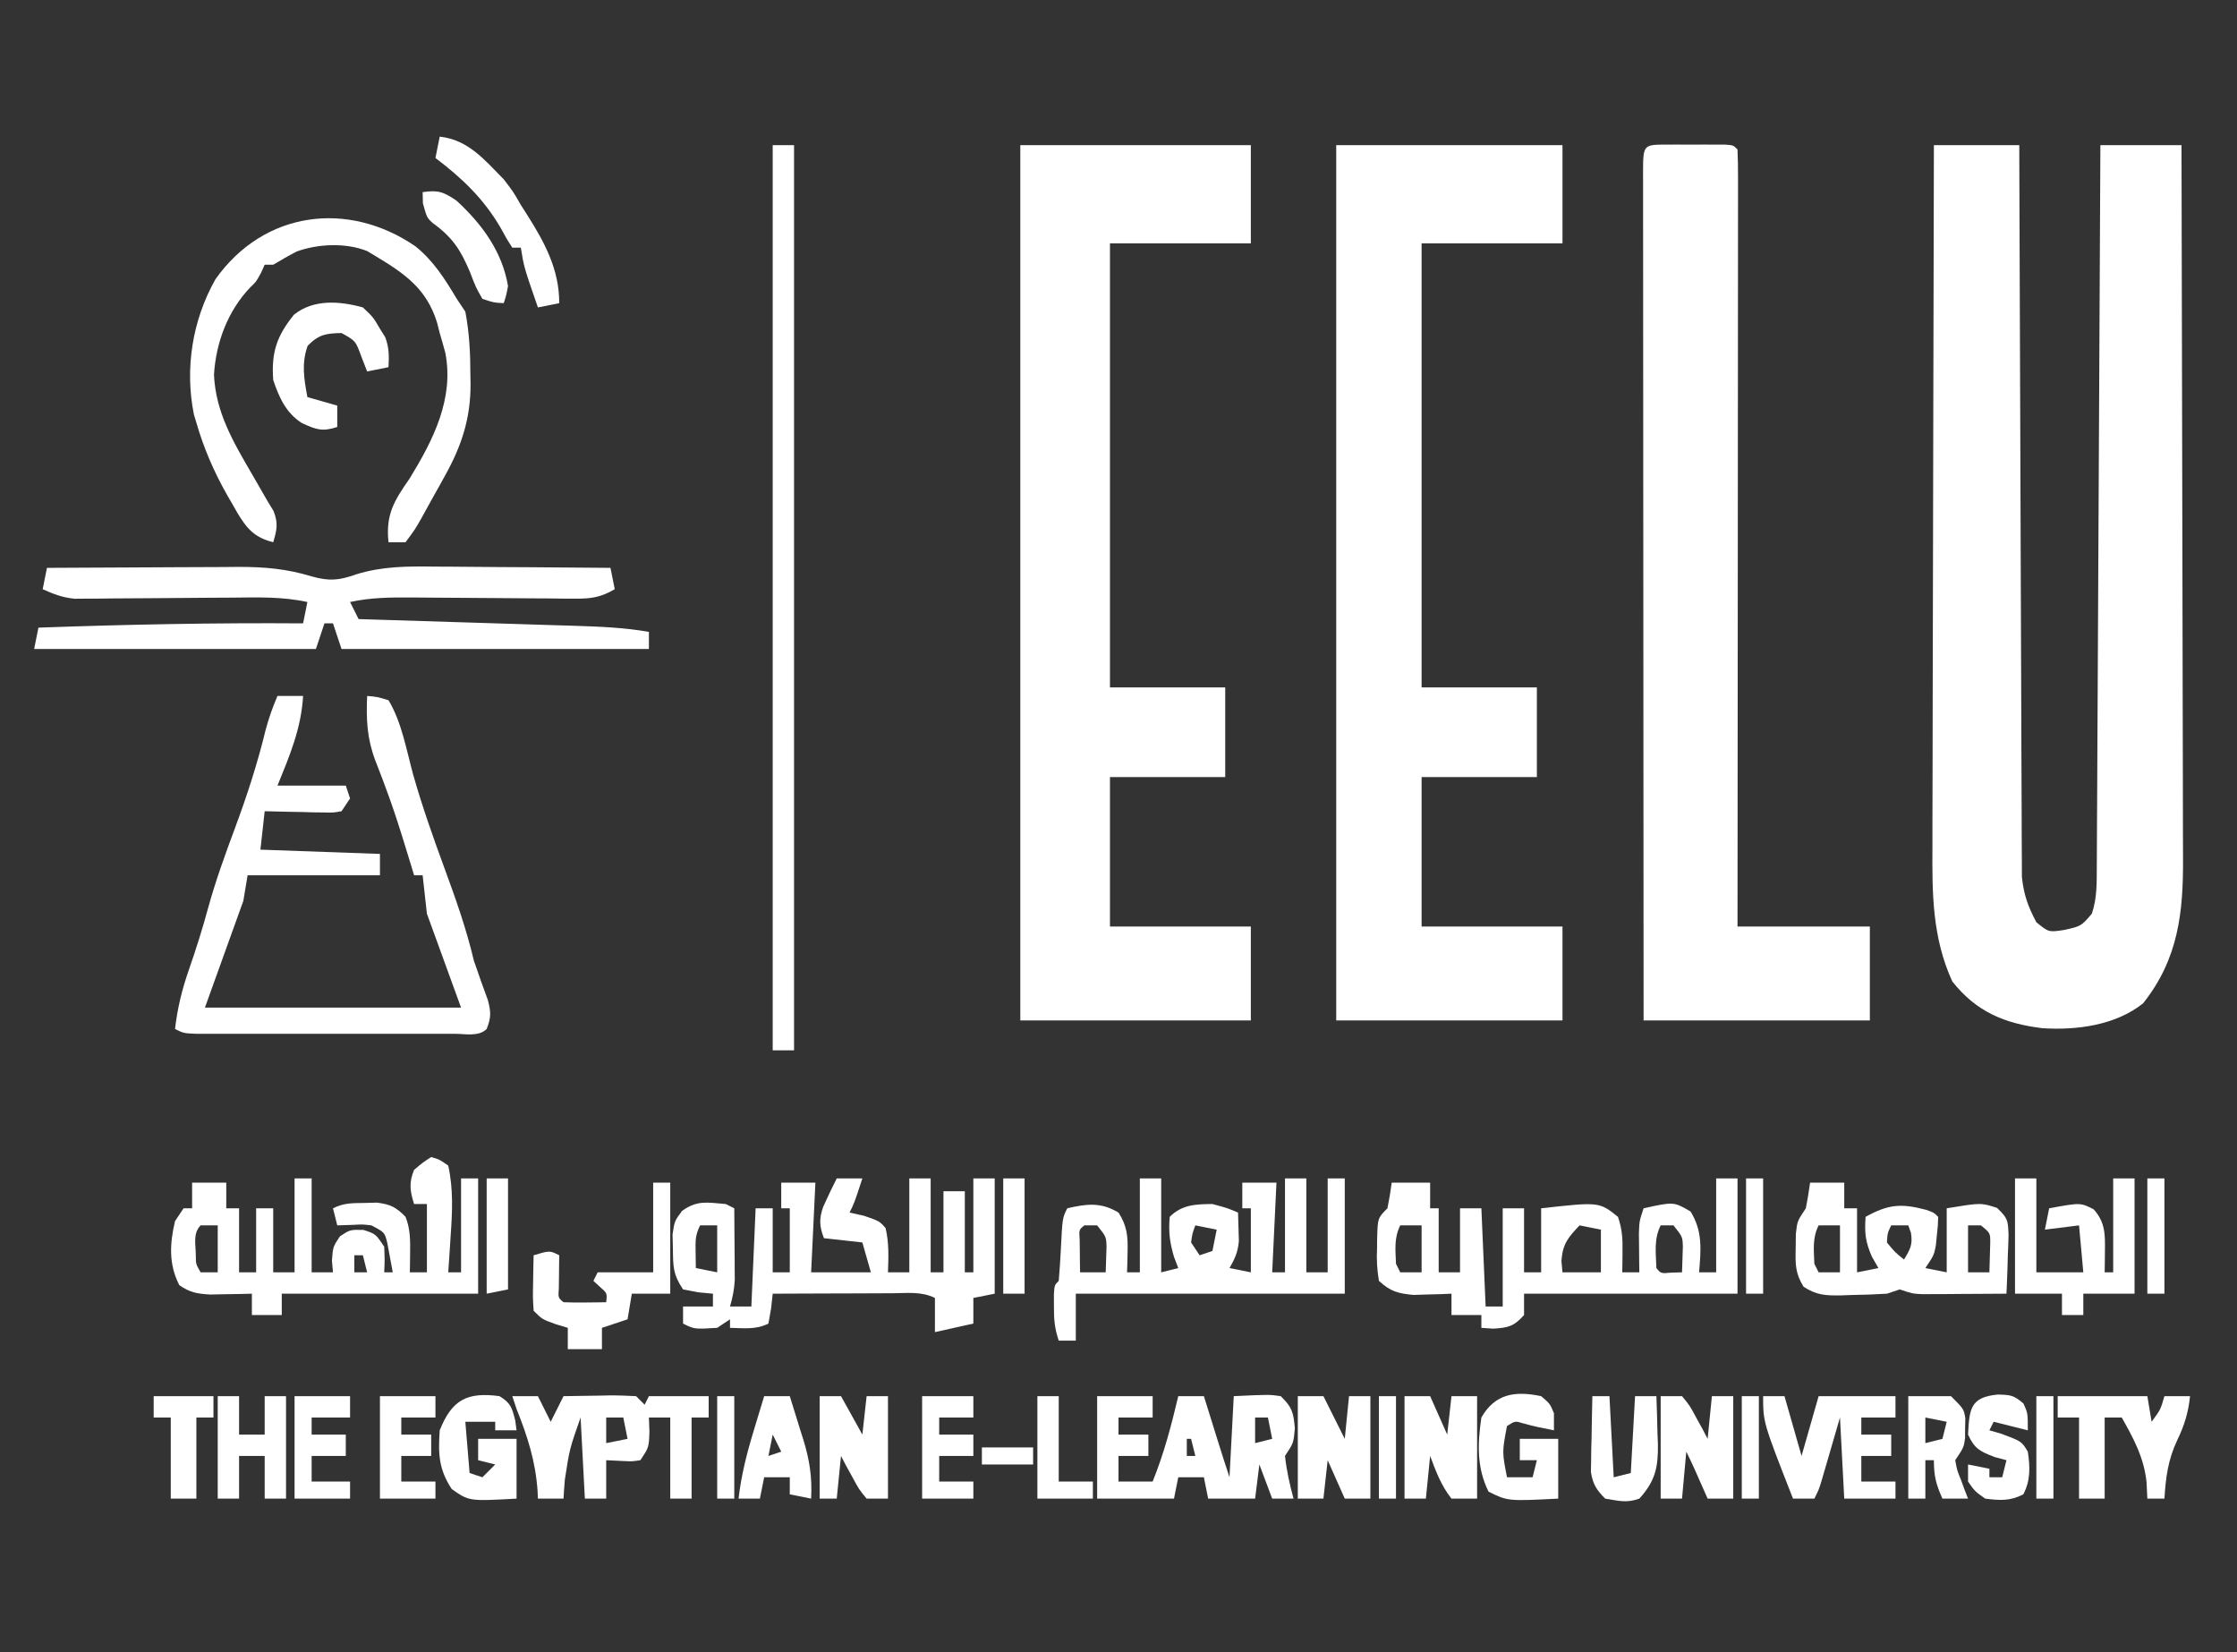 <?xml version="1.0" encoding="UTF-8"?>
<svg version="1.1" xmlns="http://www.w3.org/2000/svg" width="524" height="387">
<rect width="100%" height="100%" fill="#333333" stroke="none"/>
<path d="M0 0 C6.6 0 13.2 0 20 0 C20.009 3.265 20.009 3.265 20.018 6.597 C20.074 27.094 20.148 47.591 20.236 68.089 C20.281 78.627 20.32 89.165 20.346 99.704 C20.369 108.89 20.403 118.075 20.449 127.261 C20.473 132.124 20.491 136.987 20.498 141.851 C20.504 146.43 20.524 151.009 20.554 155.588 C20.563 157.267 20.567 158.946 20.565 160.625 C20.563 162.922 20.58 165.218 20.601 167.515 C20.606 168.799 20.61 170.083 20.615 171.406 C21.068 175.635 22.023 178.245 24 182 C26.886 184.356 26.886 184.356 30.5 183.812 C34.501 182.923 34.501 182.923 37 180 C38.246 176.314 38.139 172.702 38.158 168.837 C38.163 168.115 38.168 167.393 38.173 166.649 C38.189 164.229 38.197 161.809 38.205 159.39 C38.215 157.655 38.225 155.921 38.235 154.186 C38.262 149.476 38.283 144.765 38.303 140.055 C38.325 135.133 38.353 130.211 38.379 125.289 C38.429 115.967 38.474 106.646 38.517 97.325 C38.567 86.713 38.622 76.101 38.677 65.489 C38.791 43.66 38.898 21.83 39 0 C45.27 0 51.54 0 58 0 C58.069 23.574 58.123 47.149 58.155 70.723 C58.171 81.67 58.192 92.616 58.226 103.562 C58.256 113.105 58.276 122.647 58.282 132.189 C58.286 137.24 58.295 142.292 58.317 147.343 C58.338 152.101 58.344 156.859 58.339 161.617 C58.34 163.36 58.346 165.102 58.358 166.845 C58.438 179.656 57.3 190.555 49 201 C42.537 206.157 33.387 207.344 25.375 206.812 C16.537 205.728 9.959 202.985 4.312 195.875 C-0.418 185.513 -0.415 175.196 -0.341 164.044 C-0.34 162.249 -0.34 160.455 -0.342 158.66 C-0.343 153.818 -0.325 148.976 -0.304 144.134 C-0.285 139.062 -0.284 133.991 -0.28 128.919 C-0.271 119.329 -0.246 109.738 -0.216 100.148 C-0.182 89.224 -0.166 78.3 -0.151 67.377 C-0.12 44.918 -0.066 22.459 0 0 Z " fill="#FFFFFF" transform="translate(453,34)"/>
<path d="M0 0 C17.82 0 35.64 0 54 0 C54 7.59 54 15.18 54 23 C43.11 23 32.22 23 21 23 C21 57.32 21 91.64 21 127 C29.91 127 38.82 127 48 127 C48 133.93 48 140.86 48 148 C39.09 148 30.18 148 21 148 C21 159.55 21 171.1 21 183 C31.89 183 42.78 183 54 183 C54 190.26 54 197.52 54 205 C36.18 205 18.36 205 0 205 C0 137.35 0 69.7 0 0 Z " fill="#FFFFFF" transform="translate(239,34)"/>
<path d="M0 0 C17.49 0 34.98 0 53 0 C53 7.59 53 15.18 53 23 C42.11 23 31.22 23 20 23 C20 57.32 20 91.64 20 127 C28.91 127 37.82 127 47 127 C47 133.93 47 140.86 47 148 C38.09 148 29.18 148 20 148 C20 159.55 20 171.1 20 183 C30.89 183 41.78 183 53 183 C53 190.26 53 197.52 53 205 C35.51 205 18.02 205 0 205 C0 137.35 0 69.7 0 0 Z " fill="#FFFFFF" transform="translate(313,34)"/>
<path d="M0 0 C0.895 -0.001 1.789 -0.003 2.711 -0.004 C3.652 -0 4.593 0.004 5.562 0.008 C6.974 0.002 6.974 0.002 8.414 -0.004 C9.756 -0.002 9.756 -0.002 11.125 0 C11.951 0.001 12.778 0.002 13.629 0.003 C15.562 0.133 15.562 0.133 16.562 1.133 C16.66 3.486 16.692 5.809 16.683 8.162 C16.684 8.907 16.684 9.651 16.685 10.417 C16.687 12.929 16.681 15.441 16.676 17.953 C16.676 19.747 16.676 21.54 16.676 23.333 C16.677 28.217 16.671 33.101 16.664 37.985 C16.658 43.084 16.657 48.182 16.656 53.28 C16.653 62.942 16.645 72.603 16.635 82.264 C16.623 93.261 16.618 104.257 16.613 115.253 C16.602 137.88 16.585 160.506 16.562 183.133 C26.793 183.133 37.023 183.133 47.562 183.133 C47.562 190.393 47.562 197.653 47.562 205.133 C30.073 205.133 12.582 205.133 -5.438 205.133 C-5.46 178.552 -5.478 151.971 -5.489 125.39 C-5.494 113.049 -5.502 100.708 -5.513 88.366 C-5.523 77.614 -5.529 66.862 -5.532 56.11 C-5.533 50.413 -5.536 44.716 -5.543 39.019 C-5.55 33.663 -5.552 28.307 -5.551 22.952 C-5.551 20.98 -5.553 19.008 -5.557 17.037 C-5.562 14.357 -5.561 11.677 -5.558 8.998 C-5.561 8.207 -5.564 7.416 -5.567 6.601 C-5.548 0.008 -5.548 0.008 0 0 Z " fill="#FFFFFF" transform="translate(390.438,33.867)"/>
<path d="M0 0 C1.98 0 3.96 0 6 0 C5.55 7.648 2.876 13.92 0 21 C5.28 21 10.56 21 16 21 C16.495 22.485 16.495 22.485 17 24 C16.34 24.99 15.68 25.98 15 27 C13.121 27.341 13.121 27.341 10.867 27.293 C10.062 27.283 9.256 27.274 8.426 27.264 C7.584 27.239 6.742 27.213 5.875 27.188 C5.026 27.174 4.176 27.16 3.301 27.146 C1.2 27.111 -0.9 27.057 -3 27 C-3.33 29.97 -3.66 32.94 -4 36 C9.86 36.495 9.86 36.495 24 37 C24 38.65 24 40.3 24 42 C13.77 42 3.54 42 -7 42 C-7.33 43.98 -7.66 45.96 -8 48 C-10.97 56.25 -13.94 64.5 -17 73 C2.8 73 22.6 73 43 73 C39.04 62.11 39.04 62.11 35 51 C34.505 46.545 34.505 46.545 34 42 C33.34 42 32.68 42 32 42 C31.709 41.042 31.417 40.084 31.117 39.098 C30.704 37.752 30.29 36.407 29.875 35.062 C29.656 34.348 29.436 33.634 29.21 32.898 C28.011 29.049 26.746 25.245 25.332 21.469 C25.058 20.731 24.785 19.994 24.502 19.234 C23.974 17.827 23.434 16.423 22.88 15.026 C20.948 9.853 20.768 5.518 21 0 C23.371 0.207 23.371 0.207 26 1 C29.112 6.12 30.216 12.751 31.801 18.496 C33.914 25.917 36.464 33.135 39.125 40.375 C41.754 47.542 44.253 54.568 46 62 C47.052 65.107 48.164 68.186 49.293 71.266 C50.016 74.061 50.051 75.352 49 78 C47.132 79.868 43.983 79.128 41.492 79.129 C40.813 79.131 40.133 79.133 39.433 79.135 C37.175 79.139 34.918 79.136 32.66 79.133 C31.097 79.133 29.534 79.134 27.971 79.136 C24.689 79.137 21.408 79.135 18.127 79.13 C13.916 79.125 9.704 79.128 5.493 79.134 C2.263 79.138 -0.967 79.136 -4.196 79.134 C-5.749 79.133 -7.302 79.134 -8.855 79.136 C-11.025 79.139 -13.194 79.135 -15.363 79.129 C-16.599 79.129 -17.835 79.128 -19.109 79.127 C-22 79 -22 79 -24 78 C-23.423 73.036 -22.343 68.648 -20.688 63.938 C-19.027 59.136 -17.509 54.347 -16.188 49.438 C-14.45 43.181 -12.264 37.146 -10 31.062 C-7.165 23.445 -4.707 15.893 -2.789 7.996 C-2.055 5.21 -1.133 2.646 0 0 Z " fill="#FFFFFF" transform="translate(65,163)"/>
<path d="M0 0 C7.544 -0.051 15.088 -0.086 22.632 -0.11 C25.196 -0.12 27.761 -0.134 30.325 -0.151 C34.019 -0.175 37.712 -0.187 41.406 -0.195 C43.116 -0.211 43.116 -0.211 44.86 -0.227 C50.954 -0.227 56.168 0.215 62 2 C66.123 3.165 68.459 2.939 72.396 1.53 C78.562 -0.381 84.378 -0.381 90.789 -0.293 C91.973 -0.289 93.158 -0.284 94.378 -0.28 C98.127 -0.263 101.876 -0.226 105.625 -0.188 C108.181 -0.172 110.737 -0.159 113.293 -0.146 C119.529 -0.114 125.764 -0.063 132 0 C132.33 1.65 132.66 3.3 133 5 C129.826 6.865 127.53 7.242 123.868 7.211 C122.846 7.208 121.825 7.204 120.772 7.201 C119.126 7.181 119.126 7.181 117.445 7.16 C116.311 7.155 115.177 7.15 114.008 7.144 C110.38 7.127 106.753 7.095 103.125 7.062 C99.504 7.035 95.884 7.01 92.263 6.991 C90.011 6.979 87.758 6.962 85.505 6.938 C80.553 6.907 75.866 6.928 71 8 C71.99 9.98 71.99 9.98 73 12 C73.749 12.023 74.497 12.046 75.269 12.069 C82.345 12.286 89.421 12.506 96.498 12.73 C100.135 12.846 103.772 12.96 107.41 13.07 C110.924 13.177 114.439 13.288 117.953 13.401 C119.937 13.464 121.922 13.523 123.907 13.582 C129.675 13.771 135.313 13.989 141 15 C141 16.32 141 17.64 141 19 C117.24 19 93.48 19 69 19 C68.01 16.03 68.01 16.03 67 13 C66.34 13 65.68 13 65 13 C64.34 14.98 63.68 16.96 63 19 C41.22 19 19.44 19 -3 19 C-2.67 17.35 -2.34 15.7 -2 14 C18.677 13.261 39.308 12.846 60 13 C60.33 11.35 60.66 9.7 61 8 C55.15 6.72 49.386 6.909 43.434 6.973 C41.152 6.985 38.87 6.998 36.588 7.01 C33.004 7.035 29.421 7.063 25.837 7.096 C22.369 7.126 18.902 7.144 15.434 7.16 C13.827 7.18 13.827 7.18 12.188 7.201 C11.187 7.204 10.186 7.208 9.154 7.211 C7.839 7.222 7.839 7.222 6.497 7.234 C3.697 6.972 1.551 6.156 -1 5 C-0.67 3.35 -0.34 1.7 0 0 Z " fill="#FFFFFF" transform="translate(11,133)"/>
<path d="M0 0 C1.98 0 3.96 0 6 0 C4.125 5.75 4.125 5.75 3 8 C4.671 8.371 4.671 8.371 6.375 8.75 C10 10 10 10 11.438 11.625 C12.269 15.134 12.12 18.397 12 22 C13.65 22 15.3 22 17 22 C17 14.74 17 7.48 17 0 C18.65 0 20.3 0 22 0 C22 7.26 22 14.52 22 22 C22.99 22 23.98 22 25 22 C25 15.73 25 9.46 25 3 C26.65 3 28.3 3 30 3 C30 9.27 30 15.54 30 22 C30.66 22 31.32 22 32 22 C32 14.74 32 7.48 32 0 C33.65 0 35.3 0 37 0 C37 8.91 37 17.82 37 27 C35.35 27.33 33.7 27.66 32 28 C32 29.98 32 31.96 32 34 C29.03 34.66 26.06 35.32 23 36 C23 33.36 23 30.72 23 28 C19.827 26.414 16.412 26.879 12.93 26.902 C12.133 26.904 11.337 26.905 10.517 26.907 C7.97 26.912 5.422 26.925 2.875 26.938 C1.15 26.943 -0.576 26.947 -2.301 26.951 C-6.534 26.962 -10.767 26.979 -15 27 C-15.124 28.134 -15.248 29.269 -15.375 30.438 C-15.684 32.201 -15.684 32.201 -16 34 C-18.957 35.478 -21.742 35.06 -25 35 C-25 34.34 -25 33.68 -25 33 C-25.99 33.66 -26.98 34.32 -28 35 C-33.345 35.327 -33.345 35.327 -36 34 C-36 32.68 -36 31.36 -36 30 C-33.69 30 -31.38 30 -29 30 C-29 29.01 -29 28.02 -29 27 C-30.114 26.897 -31.227 26.794 -32.375 26.688 C-34.169 26.347 -34.169 26.347 -36 26 C-38.355 22.468 -38.327 20.753 -38.375 16.562 C-38.403 15.429 -38.432 14.296 -38.461 13.129 C-38 10 -38 10 -36.234 7.609 C-32.662 5.036 -30.319 5.652 -26 6 C-25.34 6.33 -24.68 6.66 -24 7 C-23.971 10.083 -23.953 13.167 -23.938 16.25 C-23.929 17.123 -23.921 17.995 -23.912 18.895 C-23.909 19.739 -23.906 20.583 -23.902 21.453 C-23.897 22.228 -23.892 23.003 -23.886 23.802 C-24 25.993 -24.394 27.896 -25 30 C-23.35 30 -21.7 30 -20 30 C-19.67 22.41 -19.34 14.82 -19 7 C-17.68 7 -16.36 7 -15 7 C-15 11.95 -15 16.9 -15 22 C-13.68 22 -12.36 22 -11 22 C-11 17.05 -11 12.1 -11 7 C-11.66 7 -12.32 7 -13 7 C-13 5.02 -13 3.04 -13 1 C-10.36 1 -7.72 1 -5 1 C-5.33 7.93 -5.66 14.86 -6 22 C-1.38 22 3.24 22 8 22 C7.34 19.69 6.68 17.38 6 15 C3.03 14.67 0.06 14.34 -3 14 C-4.07 11.236 -4.163 9.461 -3.176 6.664 C-2.165 4.415 -1.116 2.198 0 0 Z M-32 11 C-33.144 13.287 -33.103 14.593 -33.062 17.125 C-33.042 18.404 -33.021 19.683 -33 21 C-30.525 21.495 -30.525 21.495 -28 22 C-28 18.37 -28 14.74 -28 11 C-29.32 11 -30.64 11 -32 11 Z " fill="#FFFFFF" transform="translate(196,276)"/>
<path d="M0 0 C1.65 0 3.3 0 5 0 C5 8.91 5 17.82 5 27 C-11.5 27 -28 27 -45 27 C-45 28.65 -45 30.3 -45 32 C-47.379 34.653 -48.671 34.981 -52.25 35.188 C-53.611 35.095 -53.611 35.095 -55 35 C-55 34.01 -55 33.02 -55 32 C-57.31 32 -59.62 32 -62 32 C-62 30.35 -62 28.7 -62 27 C-63.212 27.052 -63.212 27.052 -64.449 27.105 C-65.518 27.133 -66.586 27.16 -67.688 27.188 C-69.271 27.24 -69.271 27.24 -70.887 27.293 C-74.535 26.95 -76.29 26.492 -79 24 C-79.439 21.244 -79.569 19.168 -79.438 16.438 C-79.429 15.41 -79.429 15.41 -79.42 14.361 C-79.296 9.296 -79.296 9.296 -77 7 C-76.602 5.012 -76.262 3.011 -76 1 C-73.03 1 -70.06 1 -67 1 C-67 2.98 -67 4.96 -67 7 C-66.34 7 -65.68 7 -65 7 C-65 11.95 -65 16.9 -65 22 C-63.35 22 -61.7 22 -60 22 C-60 17.05 -60 12.1 -60 7 C-58.35 7 -56.7 7 -55 7 C-54.67 14.59 -54.34 22.18 -54 30 C-52.68 30 -51.36 30 -50 30 C-50 22.41 -50 14.82 -50 7 C-48.35 7 -46.7 7 -45 7 C-45 11.95 -45 16.9 -45 22 C-43.68 22 -42.36 22 -41 22 C-41 17.05 -41 12.1 -41 7 C-27.396 5.488 -27.396 5.488 -23 9 C-21.995 12.015 -21.897 14.042 -21.938 17.188 C-21.947 18.089 -21.956 18.99 -21.965 19.918 C-21.976 20.605 -21.988 21.292 -22 22 C-20.68 22 -19.36 22 -18 22 C-18.012 21.169 -18.023 20.337 -18.035 19.48 C-18.044 18.394 -18.053 17.307 -18.062 16.188 C-18.074 15.109 -18.086 14.03 -18.098 12.918 C-18 10 -18 10 -17 7 C-9.949 5.446 -9.949 5.446 -6 7.75 C-3.114 12.44 -3.577 16.63 -4 22 C-2.68 22 -1.36 22 0 22 C0 14.74 0 7.48 0 0 Z M-74 11 C-75.493 13.986 -75.118 16.709 -75 20 C-74.67 20.66 -74.34 21.32 -74 22 C-72.35 22 -70.7 22 -69 22 C-69 18.37 -69 14.74 -69 11 C-70.65 11 -72.3 11 -74 11 Z M-32 11 C-34.703 13.872 -35.948 15.31 -36.25 19.312 C-36.167 20.199 -36.085 21.086 -36 22 C-33.03 22 -30.06 22 -27 22 C-27 18.7 -27 15.4 -27 12 C-28.65 11.67 -30.3 11.34 -32 11 Z M-13 11 C-14.627 14.253 -14.115 17.392 -14 21 C-12.934 22.296 -12.934 22.296 -10.438 22.062 C-9.633 22.042 -8.829 22.021 -8 22 C-7.959 20.742 -7.918 19.484 -7.875 18.188 C-7.84 17.126 -7.84 17.126 -7.805 16.043 C-7.867 13.686 -7.867 13.686 -10 11 C-10.99 11 -11.98 11 -13 11 Z " fill="#FFFFFF" transform="translate(402,276)"/>
<path d="M0 0 C1.938 0.562 1.938 0.562 4 2 C5.213 7.547 4.958 12.803 4.562 18.438 C4.51 19.264 4.458 20.091 4.404 20.943 C4.276 22.963 4.139 24.981 4 27 C4.99 27 5.98 27 7 27 C7 19.74 7 12.48 7 5 C8.32 5 9.64 5 11 5 C11 13.91 11 22.82 11 32 C-4.18 32 -19.36 32 -35 32 C-35 33.65 -35 35.3 -35 37 C-37.31 37 -39.62 37 -42 37 C-42 35.35 -42 33.7 -42 32 C-42.892 32.023 -43.784 32.046 -44.703 32.07 C-45.874 32.088 -47.044 32.106 -48.25 32.125 C-49.41 32.148 -50.57 32.171 -51.766 32.195 C-54.857 32.009 -56.485 31.746 -59 30 C-61.519 25.082 -61.243 20.262 -60 15 C-59.34 14.01 -58.68 13.02 -58 12 C-57.34 12 -56.68 12 -56 12 C-56 10.02 -56 8.04 -56 6 C-53.36 6 -50.72 6 -48 6 C-48 7.98 -48 9.96 -48 12 C-47.01 12 -46.02 12 -45 12 C-45 16.95 -45 21.9 -45 27 C-43.68 27 -42.36 27 -41 27 C-41 22.05 -41 17.1 -41 12 C-39.68 12 -38.36 12 -37 12 C-37 16.95 -37 21.9 -37 27 C-35.35 27 -33.7 27 -32 27 C-32 19.74 -32 12.48 -32 5 C-30.68 5 -29.36 5 -28 5 C-28 12.26 -28 19.52 -28 27 C-26.35 27 -24.7 27 -23 27 C-23.082 26.093 -23.165 25.185 -23.25 24.25 C-23 21 -23 21 -21.375 18.562 C-19 17 -19 17 -15.875 17.062 C-13 18 -13 18 -11 21 C-10.875 24.188 -10.875 24.188 -11 27 C-10.34 27 -9.68 27 -9 27 C-9.256 25.539 -9.53 24.081 -9.812 22.625 C-9.963 21.813 -10.114 21.001 -10.27 20.164 C-10.875 17.642 -10.875 17.642 -14 16 C-16.057 15.759 -16.057 15.759 -18.188 15.875 C-19.446 15.916 -20.704 15.957 -22 16 C-22.495 14.02 -22.495 14.02 -23 12 C-20.434 10.717 -18.49 10.796 -15.625 10.75 C-14.669 10.724 -13.712 10.698 -12.727 10.672 C-9.544 11.055 -8.24 11.729 -6 14 C-4.858 16.894 -4.892 19.664 -4.938 22.75 C-4.947 23.549 -4.956 24.348 -4.965 25.172 C-4.976 25.775 -4.988 26.378 -5 27 C-3.68 27 -2.36 27 -1 27 C-1 21.72 -1 16.44 -1 11 C-1.99 11 -2.98 11 -4 11 C-4.974 7.971 -5.246 5.972 -4 3 C-1.938 1.25 -1.938 1.25 0 0 Z M-54 16 C-55.899 17.899 -55.124 20.572 -55.133 23.09 C-55.117 25.086 -55.117 25.086 -54 27 C-52.68 27 -51.36 27 -50 27 C-50 23.37 -50 19.74 -50 16 C-51.32 16 -52.64 16 -54 16 Z M-18 23 C-18 24.32 -18 25.64 -18 27 C-17.01 27 -16.02 27 -15 27 C-15.33 25.68 -15.66 24.36 -16 23 C-16.66 23 -17.32 23 -18 23 Z " fill="#FFFFFF" transform="translate(101,271)"/>
<path d="M0 0 C1.65 0 3.3 0 5 0 C5 7.26 5 14.52 5 22 C6.32 21.67 7.64 21.34 9 21 C8.67 20.134 8.34 19.267 8 18.375 C7.001 15.002 6.683 12.491 7 9 C9.876 6.124 13.089 6.036 17 6 C20.5 6.938 20.5 6.938 23 8 C23.054 9.416 23.093 10.833 23.125 12.25 C23.148 13.039 23.171 13.828 23.195 14.641 C22.983 17.207 22.287 18.792 21 21 C22.65 21.33 24.3 21.66 26 22 C26 17.05 26 12.1 26 7 C25.34 7 24.68 7 24 7 C24 5.02 24 3.04 24 1 C26.64 1 29.28 1 32 1 C31.67 7.93 31.34 14.86 31 22 C31.99 22 32.98 22 34 22 C34 14.74 34 7.48 34 0 C35.65 0 37.3 0 39 0 C39 7.26 39 14.52 39 22 C40.65 22 42.3 22 44 22 C44 14.74 44 7.48 44 0 C45.32 0 46.64 0 48 0 C48 8.91 48 17.82 48 27 C27.21 27 6.42 27 -15 27 C-15 30.63 -15 34.26 -15 38 C-16.32 38 -17.64 38 -19 38 C-19.993 35.021 -20.134 32.984 -20.125 29.875 C-20.128 28.986 -20.13 28.096 -20.133 27.18 C-20 25 -20 25 -19 24 C-18.789 21.517 -18.624 19.05 -18.5 16.562 C-18.134 9.269 -18.134 9.269 -17 7 C-12.408 5.94 -9.125 5.525 -5 8 C-2.984 11.132 -2.778 13.57 -2.875 17.25 C-2.893 18.142 -2.911 19.034 -2.93 19.953 C-2.953 20.629 -2.976 21.304 -3 22 C-2.01 22 -1.02 22 0 22 C0 14.74 0 7.48 0 0 Z M-13 11 C-14.259 12.034 -14.259 12.034 -14.098 14.285 C-14.086 15.202 -14.074 16.118 -14.062 17.062 C-14.053 17.982 -14.044 18.901 -14.035 19.848 C-14.024 20.558 -14.012 21.268 -14 22 C-12.02 22 -10.04 22 -8 22 C-7.959 20.742 -7.918 19.484 -7.875 18.188 C-7.84 17.126 -7.84 17.126 -7.805 16.043 C-7.867 13.686 -7.867 13.686 -10 11 C-10.99 11 -11.98 11 -13 11 Z M13 11 C12.308 12.847 12.308 12.847 12 15 C12.99 16.485 12.99 16.485 14 18 C14.99 17.67 15.98 17.34 17 17 C17.33 15.35 17.66 13.7 18 12 C16.35 11.67 14.7 11.34 13 11 Z " fill="#FFFFFF" transform="translate(267,276)"/>
<path d="M0 0 C1.65 0 3.3 0 5 0 C5 69.96 5 139.92 5 212 C3.35 212 1.7 212 0 212 C0 142.04 0 72.08 0 0 Z " fill="#FFFFFF" transform="translate(181,34)"/>
<path d="M0 0 C4.243 3.415 6.918 7.682 9.688 12.312 C10.348 13.303 11.008 14.293 11.688 15.312 C12.643 20.284 12.87 25.201 12.875 30.25 C12.887 30.915 12.899 31.579 12.912 32.264 C12.936 40.342 10.795 46.813 6.875 53.812 C6.518 54.46 6.162 55.108 5.794 55.776 C5.088 57.05 4.376 58.322 3.66 59.59 C2.823 61.072 2.005 62.564 1.191 64.059 C-0.062 66.25 -0.062 66.25 -2.312 69.312 C-3.632 69.312 -4.952 69.312 -6.312 69.312 C-6.994 62.77 -4.983 59.592 -1.312 54.312 C4.17 45.342 9.09 35.69 7 24.938 C6.584 23.39 6.146 21.848 5.688 20.312 C5.476 19.484 5.265 18.655 5.047 17.801 C2.599 9.965 -2.441 6.435 -9.312 2.312 C-9.967 1.918 -10.622 1.524 -11.297 1.117 C-16.3 -0.88 -22.792 -0.596 -27.805 1.211 C-29.677 2.178 -31.5 3.238 -33.312 4.312 C-33.972 4.312 -34.633 4.312 -35.312 4.312 C-35.581 4.911 -35.849 5.509 -36.125 6.125 C-37.312 8.312 -37.312 8.312 -38.688 9.617 C-43.955 15.113 -46.732 22.561 -47.188 30.062 C-46.798 38.885 -42.659 45.848 -38.312 53.312 C-37.119 55.371 -35.93 57.433 -34.75 59.5 C-34.254 60.319 -33.757 61.137 -33.246 61.98 C-32.103 64.836 -32.451 66.407 -33.312 69.312 C-37.71 68.188 -39.439 66.2 -41.75 62.361 C-42.307 61.378 -42.307 61.378 -42.875 60.375 C-43.461 59.37 -43.461 59.37 -44.059 58.344 C-47.158 52.893 -49.568 47.347 -51.312 41.312 C-51.502 40.686 -51.691 40.06 -51.887 39.414 C-54.072 28.626 -52.239 17.248 -46.84 7.711 C-35.505 -8.313 -15.792 -10.819 0 0 Z " fill="#FFFFFF" transform="translate(97.312,57.688)"/>
<path d="M0 0 C2.64 0 5.28 0 8 0 C8 1.98 8 3.96 8 6 C8.99 6 9.98 6 11 6 C11 10.95 11 15.9 11 21 C12.65 20.67 14.3 20.34 16 20 C15.505 19.134 15.01 18.267 14.5 17.375 C12.952 13.893 12.732 11.752 13 8 C18.335 5.049 21.296 4.804 27.18 6.359 C29 7 29 7 30 8 C29.949 9.961 29.949 9.961 29.688 12.375 C29.609 13.166 29.53 13.958 29.449 14.773 C29 17 29 17 27 20 C28.65 20.33 30.3 20.66 32 21 C32 16.05 32 11.1 32 6 C40.025 4.682 40.025 4.682 43.781 5.906 C46.352 8.332 46.349 8.846 46.488 12.23 C46.455 13.884 46.396 15.536 46.312 17.188 C46.29 18.032 46.267 18.877 46.244 19.748 C46.185 21.833 46.096 23.917 46 26 C42.396 26.029 38.792 26.047 35.188 26.062 C33.651 26.075 33.651 26.075 32.084 26.088 C30.61 26.093 30.61 26.093 29.105 26.098 C28.199 26.103 27.294 26.108 26.36 26.114 C24 26 24 26 21 25 C20.01 25.33 19.02 25.66 18 26 C15.172 26.174 12.391 26.277 9.562 26.312 C8.799 26.342 8.035 26.371 7.248 26.4 C3.627 26.441 1.59 26.378 -1.512 24.391 C-3.471 21.244 -3.467 19.124 -3.375 15.438 C-3.362 14.302 -3.349 13.166 -3.336 11.996 C-3 9 -3 9 -1 6 C-0.61 4.01 -0.268 2.01 0 0 Z M2 10 C0.507 12.986 0.882 15.709 1 19 C1.33 19.66 1.66 20.32 2 21 C3.65 21 5.3 21 7 21 C7 17.37 7 13.74 7 10 C5.35 10 3.7 10 2 10 Z M19 10 C18.136 11.781 18.136 11.781 18 14 C19.854 16.271 19.854 16.271 22 18 C23.429 15.646 24.087 14.52 23.625 11.75 C23.419 11.172 23.212 10.595 23 10 C21.68 10 20.36 10 19 10 Z M37 10 C37 13.63 37 17.26 37 21 C38.65 21 40.3 21 42 21 C42.054 19.542 42.093 18.084 42.125 16.625 C42.16 15.407 42.16 15.407 42.195 14.164 C42.214 11.787 42.214 11.787 40 10 C39.01 10 38.02 10 37 10 Z " fill="#FFFFFF" transform="translate(424,277)"/>
<path d="M0 0 C4.29 0 8.58 0 13 0 C13 1.65 13 3.3 13 5 C10.36 5 7.72 5 5 5 C5 6.32 5 7.64 5 9 C7.31 9 9.62 9 12 9 C12 10.65 12 12.3 12 14 C9.69 14 7.38 14 5 14 C5 15.98 5 17.96 5 20 C7.64 20 10.28 20 13 20 C15.64 13.462 17.388 6.859 19 0 C20.98 0 22.96 0 25 0 C25.349 1.12 25.699 2.24 26.059 3.395 C26.518 4.867 26.978 6.34 27.438 7.812 C27.668 8.55 27.898 9.288 28.135 10.049 C29.069 13.04 30.009 16.027 31 19 C31.33 12.73 31.66 6.46 32 0 C40.301 -0.391 40.301 -0.391 43 0 C45.678 2.615 45.979 3.755 46.312 7.562 C46 11 46 11 44 14 C44.363 17.415 45.108 20.686 46 24 C44.35 24 42.7 24 41 24 C40.01 21.36 39.02 18.72 38 16 C37.67 18.64 37.34 21.28 37 24 C33.37 24 29.74 24 26 24 C25.505 21.525 25.505 21.525 25 19 C23.02 19 21.04 19 19 19 C18.67 20.65 18.34 22.3 18 24 C12.06 24 6.12 24 0 24 C0 16.08 0 8.16 0 0 Z M37 5 C37 6.98 37 8.96 37 11 C38.32 10.67 39.64 10.34 41 10 C40.67 8.35 40.34 6.7 40 5 C39.01 5 38.02 5 37 5 Z M21 10 C21 11.32 21 12.64 21 14 C21.66 14 22.32 14 23 14 C22.67 12.68 22.34 11.36 22 10 C21.67 10 21.34 10 21 10 Z " fill="#FFFFFF" transform="translate(257,327)"/>
<path d="M0 0 C1.98 0 3.96 0 6 0 C6.99 1.98 7.98 3.96 9 6 C9.99 4.02 10.98 2.04 12 0 C14.792 -0.054 17.583 -0.094 20.375 -0.125 C21.169 -0.142 21.963 -0.159 22.781 -0.176 C24.855 -0.193 26.929 -0.103 29 0 C29.66 0.66 30.32 1.32 31 2 C31.33 1.34 31.66 0.68 32 0 C36.62 0 41.24 0 46 0 C46 1.65 46 3.3 46 5 C44.68 5 43.36 5 42 5 C42 11.27 42 17.54 42 24 C40.35 24 38.7 24 37 24 C37 17.73 37 11.46 37 5 C35.35 5 33.7 5 32 5 C32.041 6.093 32.083 7.186 32.125 8.312 C32 12 32 12 30 15 C28.055 15.293 28.055 15.293 25.875 15.188 C24.596 15.126 23.317 15.064 22 15 C22 17.97 22 20.94 22 24 C20.35 24 18.7 24 17 24 C16.505 14.595 16.505 14.595 16 5 C13.413 12.355 13.413 12.355 12.312 19.562 C12.247 20.409 12.181 21.256 12.113 22.129 C12.076 22.746 12.039 23.364 12 24 C10.02 24 8.04 24 6 24 C5.961 23.109 5.961 23.109 5.922 22.199 C5.446 15.248 3.572 9.441 1 3 C0.67 2.01 0.34 1.02 0 0 Z M22 5 C22 6.98 22 8.96 22 11 C23.65 10.67 25.3 10.34 27 10 C26.67 8.35 26.34 6.7 26 5 C24.68 5 23.36 5 22 5 Z " fill="#FFFFFF" transform="translate(120,327)"/>
<path d="M0 0 C1.65 0 3.3 0 5 0 C5 7.26 5 14.52 5 22 C8.63 22 12.26 22 16 22 C15.67 18.37 15.34 14.74 15 11 C12.36 11.33 9.72 11.66 7 12 C7.33 10.35 7.66 8.7 8 7 C15.33 5.656 15.33 5.656 18.438 7.25 C21.194 10.337 21.114 13.238 21.062 17.188 C21.053 18.089 21.044 18.99 21.035 19.918 C21.024 20.605 21.012 21.292 21 22 C21.66 22 22.32 22 23 22 C23 14.74 23 7.48 23 0 C24.65 0 26.3 0 28 0 C28 8.91 28 17.82 28 27 C24.04 27 20.08 27 16 27 C16 28.65 16 30.3 16 32 C14.35 32 12.7 32 11 32 C11 30.35 11 28.7 11 27 C7.37 27 3.74 27 0 27 C0 18.09 0 9.18 0 0 Z " fill="#FFFFFF" transform="translate(472,276)"/>
<path d="M0 0 C1.65 0 3.3 0 5 0 C6.32 4.62 7.64 9.24 9 14 C10.32 9.38 11.64 4.76 13 0 C18.94 0 24.88 0 31 0 C31 1.65 31 3.3 31 5 C28.36 5 25.72 5 23 5 C23 6.32 23 7.64 23 9 C25.31 9 27.62 9 30 9 C30 10.65 30 12.3 30 14 C27.69 14 25.38 14 23 14 C23 15.98 23 17.96 23 20 C25.64 20 28.28 20 31 20 C31 21.32 31 22.64 31 24 C27.04 24 23.08 24 19 24 C18.505 14.595 18.505 14.595 18 5 C16.397 10.504 16.397 10.504 14.799 16.009 C14.599 16.695 14.398 17.38 14.191 18.086 C13.987 18.788 13.783 19.489 13.573 20.212 C13 22 13 22 12 24 C10.35 24 8.7 24 7 24 C0 6.15 0 6.15 0 0 Z " fill="#FFFFFF" transform="translate(413,327)"/>
<path d="M0 0 C1.32 0 2.64 0 4 0 C4 8.58 4 17.16 4 26 C1.03 26 -1.94 26 -5 26 C-5.33 27.98 -5.66 29.96 -6 32 C-7.98 32.66 -9.96 33.32 -12 34 C-12 35.65 -12 37.3 -12 39 C-14.64 39 -17.28 39 -20 39 C-20 37.35 -20 35.7 -20 34 C-20.949 33.711 -21.898 33.422 -22.875 33.125 C-26 32 -26 32 -28 30 C-28.195 26.961 -28.195 26.961 -28.125 23.375 C-28.107 22.186 -28.089 20.998 -28.07 19.773 C-28.047 18.858 -28.024 17.943 -28 17 C-24.25 15.875 -24.25 15.875 -22 17 C-22.012 17.71 -22.023 18.421 -22.035 19.152 C-22.044 20.071 -22.053 20.991 -22.062 21.938 C-22.074 22.854 -22.086 23.771 -22.098 24.715 C-22.259 26.966 -22.259 26.966 -21 28 C-19.314 28.072 -17.625 28.084 -15.938 28.062 C-15.018 28.053 -14.099 28.044 -13.152 28.035 C-12.442 28.024 -11.732 28.012 -11 28 C-10.774 25.876 -10.774 25.876 -12.5 24.375 C-13.242 23.694 -13.242 23.694 -14 23 C-13.67 22.34 -13.34 21.68 -13 21 C-8.71 21 -4.42 21 0 21 C0 14.07 0 7.14 0 0 Z " fill="#FFFFFF" transform="translate(153,277)"/>
<path d="M0 0 C6.93 0 13.86 0 21 0 C21.33 1.98 21.66 3.96 22 6 C24.102 3.132 24.102 3.132 25 0 C26.98 0 28.96 0 31 0 C30.606 3.844 29.667 6.87 28 10.312 C25.837 14.92 25.321 18.939 25 24 C23.68 24 22.36 24 21 24 C20.938 22.721 20.876 21.442 20.812 20.125 C20.214 14.425 17.79 9.931 15 5 C13.68 5 12.36 5 11 5 C11 11.27 11 17.54 11 24 C9.02 24 7.04 24 5 24 C5 17.73 5 11.46 5 5 C3.35 5 1.7 5 0 5 C0 3.35 0 1.7 0 0 Z " fill="#FFFFFF" transform="translate(482,327)"/>
<path d="M0 0 C1.98 0 3.96 0 6 0 C7.32 2.97 8.64 5.94 10 9 C10.33 6.03 10.66 3.06 11 0 C12.98 0 14.96 0 17 0 C17 7.92 17 15.84 17 24 C15.02 24 13.04 24 11 24 C8.594 20.993 7.335 17.595 6 14 C5.67 17.3 5.34 20.6 5 24 C3.35 24 1.7 24 0 24 C0 16.08 0 8.16 0 0 Z " fill="#FFFFFF" transform="translate(329,327)"/>
<path d="M0 0 C1.98 0 3.96 0 6 0 C7.65 3.3 9.3 6.6 11 10 C11.33 6.7 11.66 3.4 12 0 C13.65 0 15.3 0 17 0 C17 7.92 17 15.84 17 24 C15.02 24 13.04 24 11 24 C9.68 21.03 8.36 18.06 7 15 C6.67 17.97 6.34 20.94 6 24 C4.02 24 2.04 24 0 24 C0 16.08 0 8.16 0 0 Z " fill="#FFFFFF" transform="translate(304,327)"/>
<path d="M0 0 C2.438 2.312 2.438 2.312 4 5 C4.412 5.66 4.825 6.32 5.25 7 C6.16 9.428 6.143 11.428 6 14 C4.35 14.33 2.7 14.66 1 15 C0.567 13.886 0.134 12.773 -0.312 11.625 C-1.699 7.825 -1.699 7.825 -5 6 C-8.653 6.076 -10.366 6.345 -12.938 9 C-14.422 13.192 -13.779 16.69 -13 21 C-10.69 21.66 -8.38 22.32 -6 23 C-6 24.65 -6 26.3 -6 28 C-9.503 29.168 -10.994 28.6 -14.285 27.09 C-18.006 24.725 -19.65 21.049 -21 17 C-21.485 10.569 -20.17 6.676 -16.125 1.688 C-11.523 -1.967 -5.472 -1.506 0 0 Z " fill="#FFFFFF" transform="translate(85,72)"/>
<path d="M0 0 C1.65 0 3.3 0 5 0 C6.801 2.188 6.801 2.188 8.312 5 C8.824 5.928 9.336 6.856 9.863 7.812 C10.238 8.534 10.614 9.256 11 10 C11.33 6.7 11.66 3.4 12 0 C13.65 0 15.3 0 17 0 C17 7.92 17 15.84 17 24 C15.02 24 13.04 24 11 24 C10.723 23.374 10.446 22.747 10.16 22.102 C9.617 20.876 9.617 20.876 9.062 19.625 C8.703 18.813 8.343 18.001 7.973 17.164 C7.343 15.763 6.687 14.374 6 13 C5.67 16.63 5.34 20.26 5 24 C3.35 24 1.7 24 0 24 C0 16.08 0 8.16 0 0 Z " fill="#FFFFFF" transform="translate(389,327)"/>
<path d="M0 0 C1.65 0 3.3 0 5 0 C6.65 2.97 8.3 5.94 10 9 C10.33 6.03 10.66 3.06 11 0 C12.65 0 14.3 0 16 0 C16 7.92 16 15.84 16 24 C14.35 24 12.7 24 11 24 C9.199 21.812 9.199 21.812 7.688 19 C7.176 18.072 6.664 17.144 6.137 16.188 C5.762 15.466 5.386 14.744 5 14 C4.67 17.3 4.34 20.6 4 24 C2.68 24 1.36 24 0 24 C0 16.08 0 8.16 0 0 Z " fill="#FFFFFF" transform="translate(192,327)"/>
<path d="M0 0 C2.654 1.626 2.915 2.668 3.688 5.688 C3.791 6.451 3.894 7.214 4 8 C2.35 8 0.7 8 -1 8 C-1 7.34 -1 6.68 -1 6 C-3.31 6 -5.62 6 -8 6 C-7.67 9.96 -7.34 13.92 -7 18 C-6.01 18.33 -5.02 18.66 -4 19 C-3.01 18.01 -2.02 17.02 -1 16 C-2.32 15.67 -3.64 15.34 -5 15 C-5 13.35 -5 11.7 -5 10 C-2.03 10 0.94 10 4 10 C4 14.62 4 19.24 4 24 C-7.133 24.612 -7.133 24.612 -11.188 21.75 C-14.228 17.137 -14.382 13.532 -14 8 C-11.118 0.727 -7.452 -0.996 0 0 Z " fill="#FFFFFF" transform="translate(117,327)"/>
<path d="M0 0 C2.062 1.75 2.062 1.75 3 4 C3 5.32 3 6.64 3 8 C0.575 7.528 -1.811 7.054 -4.188 6.375 C-6.089 5.787 -6.089 5.787 -8 7 C-9.15 13.053 -9.15 13.053 -8 19 C-6.02 19 -4.04 19 -2 19 C-1.67 17.68 -1.34 16.36 -1 15 C-2.32 15 -3.64 15 -5 15 C-5 13.35 -5 11.7 -5 10 C-2.03 10 0.94 10 4 10 C4 14.62 4 19.24 4 24 C-7.787 24.595 -7.787 24.595 -12.312 22.375 C-15.118 16.764 -14.885 11.129 -14 5 C-10.771 -0.625 -6.047 -1.27 0 0 Z " fill="#FFFFFF" transform="translate(361,327)"/>
<path d="M0 0 C6.659 0.727 10.487 5.418 15 10 C17.25 12.938 17.25 12.938 19 16 C19.481 16.75 19.962 17.5 20.457 18.273 C24.614 24.848 28 31.095 28 39 C25.525 39.495 25.525 39.495 23 40 C19.74 30.59 19.74 30.59 19 26 C18.34 26 17.68 26 17 26 C15.738 24.059 15.738 24.059 14.312 21.438 C10.339 14.586 5.289 9.764 -1 5 C-0.67 3.35 -0.34 1.7 0 0 Z " fill="#FFFFFF" transform="translate(103,32)"/>
<path d="M0 0 C1.65 0 3.3 0 5 0 C5 2.97 5 5.94 5 9 C6.98 9 8.96 9 11 9 C11 6.03 11 3.06 11 0 C12.65 0 14.3 0 16 0 C16 7.92 16 15.84 16 24 C14.35 24 12.7 24 11 24 C11 20.7 11 17.4 11 14 C9.02 14 7.04 14 5 14 C5 17.3 5 20.6 5 24 C3.35 24 1.7 24 0 24 C0 16.08 0 8.16 0 0 Z " fill="#FFFFFF" transform="translate(51,327)"/>
<path d="M0 0 C1.98 0 3.96 0 6 0 C6.845 2.684 7.676 5.372 8.5 8.062 C8.738 8.815 8.977 9.567 9.223 10.342 C10.658 15.078 11.263 19.052 11 24 C9.35 23.67 7.7 23.34 6 23 C6 21.68 6 20.36 6 19 C4.02 19 2.04 19 0 19 C-0.33 20.65 -0.66 22.3 -1 24 C-2.65 24 -4.3 24 -6 24 C-5.361 18.473 -4.063 13.376 -2.438 8.062 C-2.204 7.283 -1.97 6.504 -1.729 5.701 C-1.157 3.799 -0.579 1.9 0 0 Z M2 9 C1.67 10.65 1.34 12.3 1 14 C1.99 13.67 2.98 13.34 4 13 C3.34 11.68 2.68 10.36 2 9 Z " fill="#FFFFFF" transform="translate(179,327)"/>
<path d="M0 0 C3.3 0 6.6 0 10 0 C13 3 13 3 13.363 5.156 C13.347 5.93 13.33 6.703 13.312 7.5 C13.309 8.273 13.305 9.047 13.301 9.844 C13 12 13 12 11 15 C11.412 17.325 11.412 17.325 12.375 19.688 C12.671 20.496 12.968 21.304 13.273 22.137 C13.513 22.752 13.753 23.366 14 24 C12.02 24 10.04 24 8 24 C6.502 20.629 6 18.796 6 15 C5.34 15 4.68 15 4 15 C4 17.97 4 20.94 4 24 C2.68 24 1.36 24 0 24 C0 16.08 0 8.16 0 0 Z M4 5 C4 6.98 4 8.96 4 11 C5.32 10.67 6.64 10.34 8 10 C8.33 8.68 8.66 7.36 9 6 C7.35 5.67 5.7 5.34 4 5 Z " fill="#FFFFFF" transform="translate(447,327)"/>
<path d="M0 0 C2.988 0.076 3.747 0.099 6.062 2.125 C7.062 4.375 7.062 4.375 7.062 8.375 C4.423 7.715 1.782 7.055 -0.938 6.375 C-1.268 7.035 -1.597 7.695 -1.938 8.375 C-1.009 8.643 -0.081 8.911 0.875 9.188 C5.608 10.951 5.608 10.951 7.062 13.375 C7.601 16.951 7.719 20.139 6 23.375 C2.883 24.984 0.5 24.797 -2.938 24.375 C-5.375 22.625 -5.375 22.625 -6.938 20.375 C-6.938 19.055 -6.938 17.735 -6.938 16.375 C-5.287 16.705 -3.638 17.035 -1.938 17.375 C-1.938 18.035 -1.938 18.695 -1.938 19.375 C-0.948 19.375 0.043 19.375 1.062 19.375 C1.393 18.055 1.722 16.735 2.062 15.375 C1.134 15.127 0.206 14.88 -0.75 14.625 C-4.193 13.275 -5.404 12.712 -6.938 9.375 C-6.627 3.381 -6.433 0.613 0 0 Z " fill="#FFFFFF" transform="translate(467.938,326.625)"/>
<path d="M0 0 C1.32 0 2.64 0 4 0 C4.33 6.27 4.66 12.54 5 19 C6.32 18.67 7.64 18.34 9 18 C9.495 9.09 9.495 9.09 10 0 C11.65 0 13.3 0 15 0 C15.109 2.876 15.188 5.748 15.25 8.625 C15.3 9.837 15.3 9.837 15.352 11.074 C15.44 16.505 14.822 19.811 11 24 C7.98 25.078 6.284 24.521 3 24 C0.948 21.932 0.09 20.603 -0.341 17.71 C-0.325 16.893 -0.309 16.076 -0.293 15.234 C-0.283 14.345 -0.274 13.455 -0.264 12.539 C-0.239 11.619 -0.213 10.698 -0.188 9.75 C-0.167 8.346 -0.167 8.346 -0.146 6.914 C-0.111 4.609 -0.062 2.305 0 0 Z " fill="#FFFFFF" transform="translate(373,327)"/>
<path d="M0 0 C4.29 0 8.58 0 13 0 C13 1.65 13 3.3 13 5 C10.36 5 7.72 5 5 5 C5 6.32 5 7.64 5 9 C7.31 9 9.62 9 12 9 C12 10.65 12 12.3 12 14 C9.69 14 7.38 14 5 14 C5 15.98 5 17.96 5 20 C7.64 20 10.28 20 13 20 C13 21.32 13 22.64 13 24 C8.71 24 4.42 24 0 24 C0 16.08 0 8.16 0 0 Z " fill="#FFFFFF" transform="translate(89,327)"/>
<path d="M0 0 C4.29 0 8.58 0 13 0 C13 1.65 13 3.3 13 5 C10.03 5 7.06 5 4 5 C4 6.32 4 7.64 4 9 C6.64 9 9.28 9 12 9 C12 10.65 12 12.3 12 14 C9.36 14 6.72 14 4 14 C4 15.98 4 17.96 4 20 C6.97 20 9.94 20 13 20 C13 21.32 13 22.64 13 24 C8.71 24 4.42 24 0 24 C0 16.08 0 8.16 0 0 Z " fill="#FFFFFF" transform="translate(69,327)"/>
<path d="M0 0 C3.96 0 7.92 0 12 0 C12 1.65 12 3.3 12 5 C9.36 5 6.72 5 4 5 C4 6.32 4 7.64 4 9 C6.64 9 9.28 9 12 9 C12 10.65 12 12.3 12 14 C9.36 14 6.72 14 4 14 C4 15.98 4 17.96 4 20 C6.64 20 9.28 20 12 20 C12 21.32 12 22.64 12 24 C8.04 24 4.08 24 0 24 C0 16.08 0 8.16 0 0 Z " fill="#FFFFFF" transform="translate(216,327)"/>
<path d="M0 0 C4.62 0 9.24 0 14 0 C14 1.65 14 3.3 14 5 C12.68 5 11.36 5 10 5 C10 11.27 10 17.54 10 24 C8.02 24 6.04 24 4 24 C4 17.73 4 11.46 4 5 C2.68 5 1.36 5 0 5 C0 3.35 0 1.7 0 0 Z " fill="#FFFFFF" transform="translate(36,327)"/>
<path d="M0 0 C3.603 -0.53 4.878 -0.083 7.938 2 C13.869 7.442 18.646 13.907 20 22 C19.566 24.266 19.566 24.266 19 26 C16.68 25.887 16.68 25.887 14 25 C12.445 22.27 12.445 22.27 11.125 18.812 C8.901 13.52 7.012 10.609 2.414 7.277 C1 6 1 6 0.062 2.625 C0.032 1.326 0.032 1.326 0 0 Z " fill="#FFFFFF" transform="translate(99,45)"/>
<path d="M0 0 C1.65 0 3.3 0 5 0 C5 6.6 5 13.2 5 20 C7.64 20 10.28 20 13 20 C13 21.32 13 22.64 13 24 C8.71 24 4.42 24 0 24 C0 16.08 0 8.16 0 0 Z " fill="#FFFFFF" transform="translate(243,327)"/>
<path d="M0 0 C1.65 0 3.3 0 5 0 C5 8.91 5 17.82 5 27 C3.35 27 1.7 27 0 27 C0 18.09 0 9.18 0 0 Z " fill="#FFFFFF" transform="translate(235,276)"/>
<path d="M0 0 C1.65 0 3.3 0 5 0 C5 8.58 5 17.16 5 26 C3.35 26.33 1.7 26.66 0 27 C0 18.09 0 9.18 0 0 Z " fill="#FFFFFF" transform="translate(114,276)"/>
<path d="M0 0 C1.32 0 2.64 0 4 0 C4 8.91 4 17.82 4 27 C2.68 27 1.36 27 0 27 C0 18.09 0 9.18 0 0 Z " fill="#FFFFFF" transform="translate(503,276)"/>
<path d="M0 0 C1.32 0 2.64 0 4 0 C4 8.91 4 17.82 4 27 C2.68 27 1.36 27 0 27 C0 18.09 0 9.18 0 0 Z " fill="#FFFFFF" transform="translate(409,276)"/>
<path d="M0 0 C1.32 0 2.64 0 4 0 C4 7.92 4 15.84 4 24 C2.68 24 1.36 24 0 24 C0 16.08 0 8.16 0 0 Z " fill="#FFFFFF" transform="translate(477,327)"/>
<path d="M0 0 C1.32 0 2.64 0 4 0 C4 7.92 4 15.84 4 24 C2.68 24 1.36 24 0 24 C0 16.08 0 8.16 0 0 Z " fill="#FFFFFF" transform="translate(408,327)"/>
<path d="M0 0 C1.32 0 2.64 0 4 0 C4 7.92 4 15.84 4 24 C2.68 24 1.36 24 0 24 C0 16.08 0 8.16 0 0 Z " fill="#FFFFFF" transform="translate(323,327)"/>
<path d="M0 0 C1.32 0 2.64 0 4 0 C4 7.92 4 15.84 4 24 C2.68 24 1.36 24 0 24 C0 16.08 0 8.16 0 0 Z " fill="#FFFFFF" transform="translate(168,327)"/>
<path d="M0 0 C3.96 0 7.92 0 12 0 C12 1.32 12 2.64 12 4 C8.04 4 4.08 4 0 4 C0 2.68 0 1.36 0 0 Z " fill="#FFFFFF" transform="translate(230,339)"/>
</svg>
